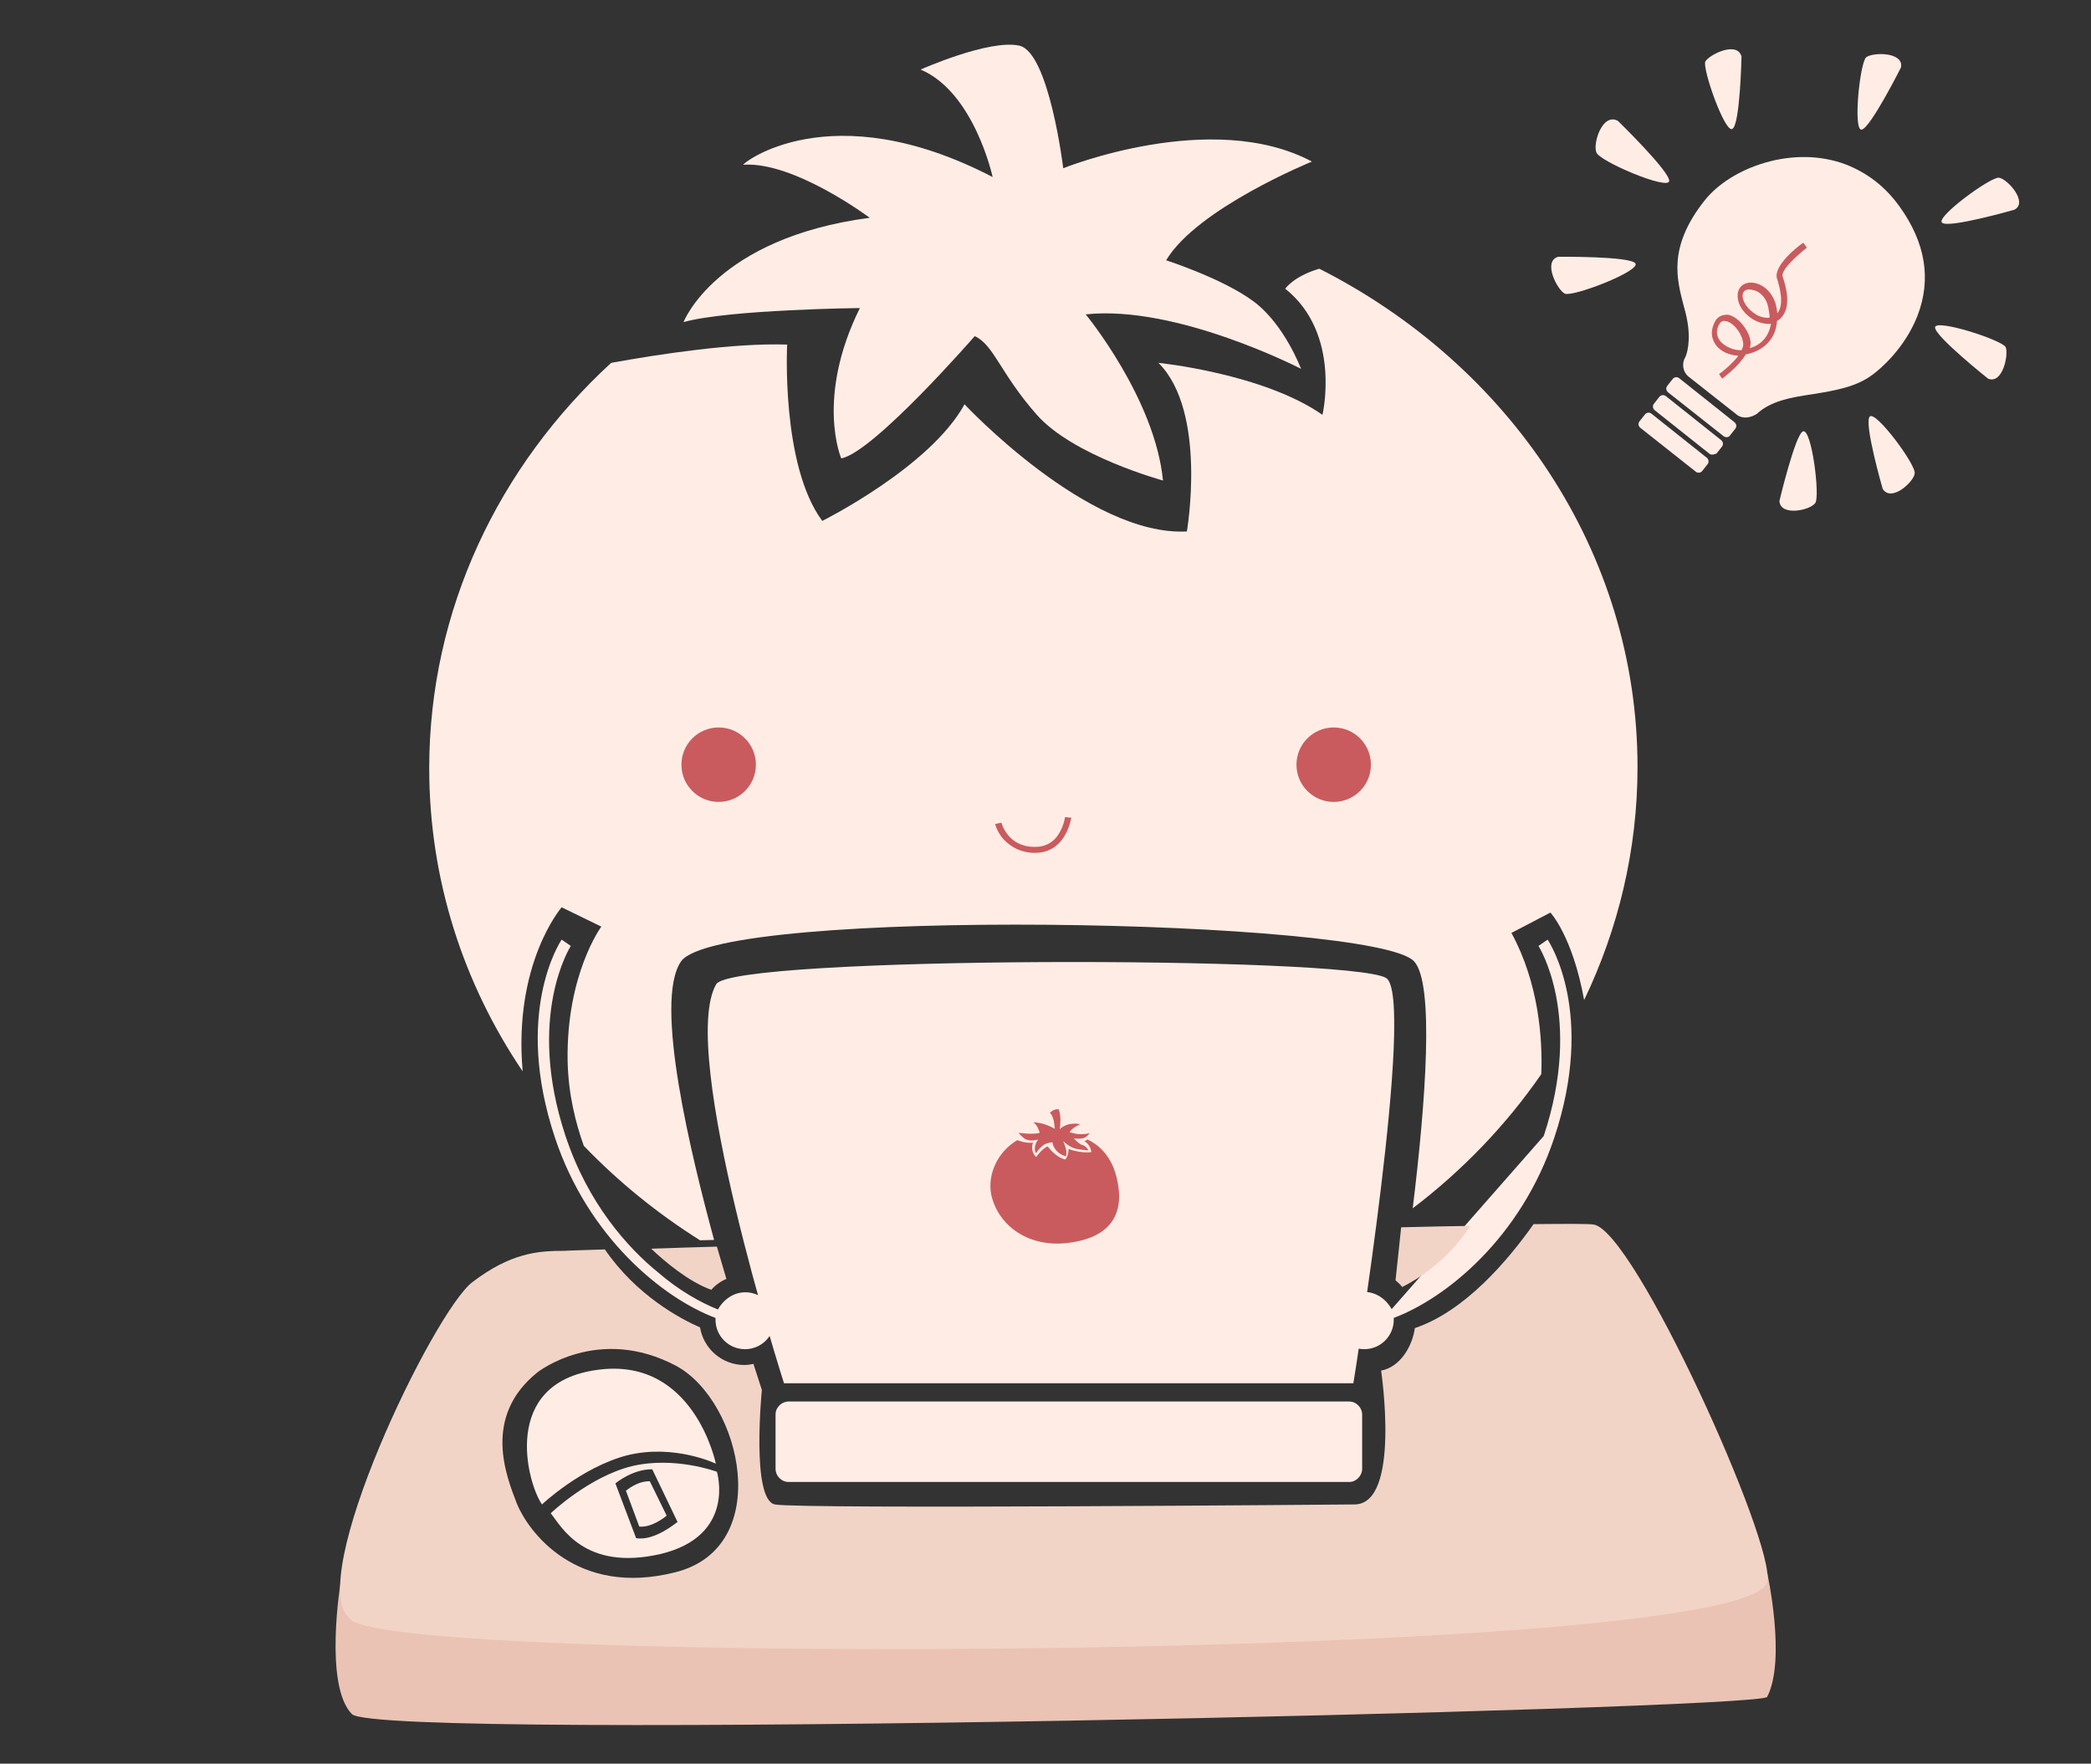 <?xml version="1.0" encoding="utf-8"?>
<!-- Generator: Adobe Illustrator 22.0.0, SVG Export Plug-In . SVG Version: 6.00 Build 0)  -->
<svg version="1.1" id="Layer_1" xmlns="http://www.w3.org/2000/svg" xmlns:xlink="http://www.w3.org/1999/xlink" x="0px" y="0px"
	 viewBox="0 0 595.3 502.1" style="enable-background:new 0 0 595.3 502.1;" xml:space="preserve">
<rect x="0" y="0" width="595.3" height="502.1" fill="#333333" stroke="none"/>
<style type="text/css">
	.st0{fill:#EAC3B5;}
	.st1{fill:#F2D4C7;}
	.st2{fill:#FFEDE5;}
	.st3{fill:#C95B5E;}
</style>
<g>
	<g>
		<g>
			<path class="st0" d="M97,450.3c0,0-4.9,29.5,3.2,37.7c7.9,7.9,400.9-1.3,402.9-4.9c5.5-10.6,0-35.4,0-35.4l-383.3,2.7L97,450.3
				L97,450.3z"/>
			<g>
				<path class="st1" d="M254.4,353.3C254.6,353.3,254.6,353.3,254.4,353.3C254.6,353.3,254.6,353.3,254.4,353.3z"/>
				<path class="st1" d="M249.2,353.5c1.8-0.1,3.4-0.1,5.2-0.2C252.7,353.3,250.9,353.5,249.2,353.5z"/>
				<path class="st1" d="M247.5,353.6c0.6,0,1.3,0,1.9-0.1C248.7,353.5,248.1,353.6,247.5,353.6z"/>
				<path class="st1" d="M273.1,352.7c0.2,0,0.5,0,0.7,0C273.6,352.7,273.3,352.7,273.1,352.7z"/>
				<path class="st1" d="M273.8,352.7c2.1-0.1,4-0.1,6.2-0.2C277.7,352.6,275.6,352.6,273.8,352.7z"/>
				<path class="st1" d="M242.5,353.7c1.8-0.1,3.2-0.1,4.9-0.2C245.8,353.6,244,353.7,242.5,353.7z"/>
				<path class="st1" d="M254.6,353.3c6-0.2,12.2-0.4,18.5-0.6C266.7,353,260.6,353.2,254.6,353.3z"/>
				<path class="st1" d="M214.5,388.3c0.2-0.1,0.5-0.1,0.6-0.2C214.9,388.2,214.8,388.3,214.5,388.3z"/>
				<path class="st1" d="M279.9,352.6c0.1,0,0.3,0,0.4,0C280.1,352.6,280,352.6,279.9,352.6z"/>
				<path class="st1" d="M214.4,388.3L214.4,388.3L214.4,388.3C214.5,388.3,214.4,388.3,214.4,388.3z"/>
				<path class="st1" d="M214.2,354.5c6.5-0.2,13.7-0.4,21-0.6C227.9,354.2,220.7,354.4,214.2,354.5z"/>
				<path class="st1" d="M235.2,354c0.9,0,1.9-0.1,2.8-0.1C237,353.8,236.2,353.8,235.2,354z"/>
				<path class="st1" d="M237.8,353.8c1,0,2.2-0.1,3.3-0.1C240.1,353.8,239.1,353.8,237.8,353.8z"/>
				<path class="st1" d="M241.2,353.8c0.4,0,0.9,0,1.1,0C242.1,353.7,241.6,353.8,241.2,353.8z"/>
				<path class="st1" d="M385.6,428.3c0,0-158.2,1.4-165,0c-6.8-1.4-3.7-32.6-3.7-32.6l-2.4-7.4c-0.9,0.2-1.8,0.3-2.6,0.3
					c-6.3,0-11.6-4.6-12.6-10.7c-5.7-2.5-18.1-9.1-27.1-22.2c-7.4,0.2-11.6,0.4-11.6,0.4c-7.5,0-15.2,0.6-26.1,8.9
					c-11,8.3-48.2,85.3-34.8,95.9c10.7,13.4,398.8,12,403.4-10.6c2.7-10.2-37.9-100.4-49.5-101.7c-1.5-0.2-7.7-0.2-17-0.1
					c-7.2,10.2-19.5,24.8-33.8,29.6c-0.7,5.2-4.2,11.1-9.6,12.1C393.2,390.3,398.9,428.3,385.6,428.3z M192.3,447.6
					c-28.3,7.2-41.9-11.7-45.1-19.4c-3-7.8-10-24.8,5.8-37.5c0,0,17.3-13.7,39.6-1.8C211.2,399.1,220.5,440.5,192.3,447.6z"/>
				<path class="st1" d="M387.8,349.6c0.1,0,0.1,0,0.2,0C388,349.6,388,349.6,387.8,349.6z"/>
				<path class="st1" d="M312.8,351.6c0.1,0,0.1,0,0.2,0H312.8z"/>
				<path class="st1" d="M313,351.6c4.3-0.1,8.6-0.2,12.8-0.4C321.6,351.4,317.4,351.5,313,351.6z"/>
				<path class="st1" d="M325.8,351.2c0.1,0,0.3,0,0.4,0C326.1,351.2,325.9,351.2,325.8,351.2z"/>
				<path class="st1" d="M280.3,352.6c10.7-0.3,21.6-0.6,32.6-0.9C301.9,352,291.1,352.3,280.3,352.6z"/>
				<path class="st1" d="M358.3,350.4c10.3-0.3,20.4-0.6,29.6-0.9C378.5,349.9,368.6,350.1,358.3,350.4z"/>
				<path class="st1" d="M358.1,350.4C358.1,350.4,358.3,350.4,358.1,350.4C358.3,350.4,358.1,350.4,358.1,350.4z"/>
				<path class="st1" d="M326.2,351.2c10.8-0.3,21.6-0.6,31.9-0.9C347.8,350.7,337.1,350.9,326.2,351.2z"/>
			</g>
			<g>
				<path class="st2" d="M375.6,76.5c-7.4,2.2-9.7,5.7-9.7,5.7c16.1,12.8,10.6,35.9,10.6,35.9c-16.9-11.8-46.7-14.8-46.7-14.8
					c14,13.9,8.1,48,8.1,48c-28.1,1.5-63.3-36.2-63.3-36.2c-9.8,17.9-40.5,33.2-40.5,33.2c-11.8-15.9-10-50.2-10-50.2
					c-15.1-0.5-35.7,2.6-50.1,5.2c-31.9,29.3-51.8,70.2-51.8,115.4c0,31.7,9.7,61.3,26.6,86.3c-2.7-30.8,11.1-46.7,11.1-46.7
					l11.3,5.5c0,0-10,13.5-9.6,38.2c0.2,9.8,2.4,18,4.6,24.2c9.8,10.2,21,19.3,33.1,26.9l4-0.1c-6.5-24-17.3-67.9-9.4-79.3
					c11.1-15.6,197.6-12.2,208.7,0c5.8,6.3,3.3,40-0.4,70.3c14.2-10.8,26.6-23.7,36.6-38.2c0.4-10-0.7-25.9-8.5-40.2l11.1-5.8
					c0,0,6.3,6.7,9.6,24.9c9.7-20.2,15.2-42.7,15.2-66.3C466.2,157,429.5,103.8,375.6,76.5z"/>
				<path class="st2" d="M282.6,50.4c0,0-5.2-24.1-20.5-30.6c0,0,19.5-8.7,28.1-6.8c8.5,1.9,12.5,34.9,12.5,34.9S345,30.8,373.5,46
					c0,0-32.7,13.3-41.5,28.1c0,0,16.4,5.3,25,11.8c8.7,6.5,13.4,19.1,13.4,19.1S335,86.7,309.1,89.5c0,0,19.7,23.9,22,47.3
					c0,0-25.7-7-36-18.8c-10.3-11.7-12.2-19.9-17.6-22.3c0,0-28.8,33.1-38,34.8c0,0-7.4-17.1,5.3-42.8c0,0-37.3,0.4-50.2,4
					c0,0,9.2-23.9,53-29.7c0,0-21.5-16.1-36-15.1C211,46.8,236.2,26.3,282.6,50.4z"/>
				<circle class="st3" cx="379.7" cy="217.7" r="10.6"/>
				<circle class="st3" cx="204.6" cy="217.7" r="10.6"/>
				<g>
					<path class="st3" d="M294.7,242.8c-0.1,0-0.2,0-0.4,0c-4.6-0.1-7.4-2.5-8.9-4.2c-1.6-2-2.1-4-2.1-4l1.8-0.4
						c0.1,0.3,1.8,6.8,9.3,6.9c3.1,0.1,5.7-1.3,7.2-4c1.3-2.2,1.6-4.3,1.6-4.5l1.8,0.2C304.9,233.1,303.5,242.8,294.7,242.8z"/>
				</g>
				<path class="st2" d="M212.2,367.9c-3.3,0-6.2,2-7.8,4.9c-5-2-11.1-5.4-17.1-10.6c-8.5-6.9-19.9-19.5-26.3-38.8
					c-11.3-34.1,1.4-53.9,1.5-54.1l-2.6-1.8c-0.6,0.9-13.7,21-1.9,56.4c9.5,28.5,30.8,45.7,45.7,51.3c0,0.2,0,0.4,0,0.5
					c0,4.6,3.7,8.4,8.4,8.4c4.6,0,8.4-3.7,8.4-8.4C220.6,371.7,216.8,367.9,212.2,367.9z"/>
				<path class="st2" d="M439.5,323.4c11.3-34.1-1.4-53.9-1.5-54.1l2.6-1.8c0.6,0.9,13.7,21,1.9,56.4c-9.5,28.5-30.8,45.7-45.7,51.3
					c0,0.2,0,0.4,0,0.5c0,4.6-3.7,8.4-8.4,8.4s-8.4-3.7-8.4-8.4c-0.1-4.1,3.8-7.9,8.4-7.9c3.3,0,6.2,2,7.8,4.9"/>
			</g>
			<g>
				<path class="st2" d="M384.2,421.9H224.5c-2.1,0-3.7-1.8-3.7-3.7v-15.5c0-2.1,1.8-3.7,3.7-3.7h159.6c2.1,0,3.7,1.8,3.7,3.7v15.5
					C387.8,420.1,386.1,421.9,384.2,421.9z"/>
				<path class="st2" d="M385.3,393.8H223.2c0,0-30.3-94.6-19.3-113.6c4.7-8.1,179.6-8.1,190.7-1.8
					C403.2,283.5,385.3,393.8,385.3,393.8z"/>
				<g>
					<path class="st3" d="M307.9,325.9c-0.9-0.4-2.2-1.8-2.2-1.8s0.9,0.2,2.4,0c1.3-0.2,2.1-1.5,2.1-1.5s-1,0.3-2.5,0.3
						s-3.2-0.6-3.2-0.6c0.9-1.4,3-2.2,3-2.2s-0.9-0.4-2.8-0.1c-1.3,0.2-2.5,0.9-3,1.5c0.1-0.6,0.2-1.6,0.2-2.6c0-2-0.5-3.1-0.5-3.1
						c-1.4-0.2-2.5,1-2.5,1s0.6,0.5,0.9,1.6c0.3,0.7,0.4,2.1,0.5,3c-3-1.9-6.2-1.9-6.2-1.9c1.3,0.6,1.9,3,1.9,3c-1.9,0.6-6,0-6,0
						s0.1,0.4,1.6,1.6c1.5,1.1,4,0.3,4,0.3s-0.6,0.5-0.9,1.9s0.3,2.1,0.3,2c0-0.1,0.6-1.1,1.8-2.1c1-0.9,2.8-1,2.8-1
						c0.7,3.4,3.9,4,3.9,4s0.1-0.7,0.1-1.4c0-0.7-0.9-2.9-0.9-2.9s1.6,1.5,3.1,2c1.8,0.5,4.1,0.6,4.1,0.6S309.2,326.1,307.9,325.9z"
						/>
					<path class="st3" d="M317.5,333.8c-1.6-5-4.7-7.9-7.9-9.4c-0.5,0.4-0.9,0.5-0.9,0.5c1.8,0.9,2,3.1,2,3.1
						c-3.2,0.4-6.5-0.9-6.5-0.9c0.1,1.9-0.9,3-0.9,3c-2.8-0.6-5-3.7-5-3.7c-1.5,0.4-3.3,3-3.3,3c-1.9-1.8-0.9-4.1-0.9-4.1
						c-1.8,0.2-3.3-0.3-4.5-0.7c-5.7,3.4-8.5,9.8-7.4,15.5c1.9,8.7,10.5,15.3,22.2,13.7C316.1,352.3,321,345.5,317.5,333.8z"/>
				</g>
			</g>
			<path class="st2" d="M204.1,419c0,0-12-4.5-24.2-1.6c-12.2,3-23.1,13.4-23.1,13.4c3,3.8,9.6,16.6,31.3,11.6
				C209.7,437.2,204.1,419,204.1,419z M181.1,437.9l-5.9-15.6c0,0,4.9-4.1,10.5-4l7.2,15C192.7,433.3,186.5,438.8,181.1,437.9z"/>
			<path class="st2" d="M154.3,428.3c0,0,11.2-10.6,24.3-14c13.4-3.3,25.2,2.4,25.2,2.4s-6.2-30.6-33.8-26.7
				C142.5,393.7,150,422.1,154.3,428.3z"/>
			<path class="st2" d="M178.2,424.4c0,0,3.2-2.8,6.8-2.7l4.8,9.8c0,0-4.1,3.5-7.8,3.1L178.2,424.4z"/>
		</g>
		<path class="st1" d="M398.9,349.4c-0.4,4.1-1,9.4-1.6,15.1l0,0c0.7,0.6,1.3,1.1,1.9,1.9c4-2,12.8-7.2,19.4-17.4
			C412.7,349.1,405.9,349.2,398.9,349.4L398.9,349.4z"/>
		<path class="st1" d="M204.1,354.9c-6.8,0.2-13.3,0.4-18.7,0.6c4,3.8,10.7,9.4,17.1,11.7c1.1-1.3,2.8-2.5,4.3-3.1l0,0L204.1,354.9z
			"/>
	</g>
	<g>
		<g>
			<path class="st2" d="M480.6,104.8l15.7,12.6c0,0,9.6-5.4,14.2-5.7c4.5-0.3,19.9-3.6,26-9.6s10.6-19.9,9-29s-10.9-27.5-33.9-27.5
				c-23,0-32.5,23.7-32.5,27.5c0,3.9,2.8,18.7,3.4,21.1C483.2,96.7,480.6,104.8,480.6,104.8z"/>
			<path class="st2" d="M490.6,124.1l-15.7-12.4c-0.6-0.5-0.7-1.3-0.2-1.9l1.5-1.9c0.5-0.6,1.3-0.7,1.9-0.2l15.7,12.5
				c0.6,0.5,0.7,1.3,0.2,1.9l-1.5,1.9C492.1,124.6,491.2,124.6,490.6,124.1z"/>
			<g>
				<path class="st2" d="M495.4,118.6c-0.4-0.2-0.7-0.3-1-0.6l-13.7-10.8c-1.6-1.3-2-3.7-0.9-5.5c0.3-0.6,1.8-4.5,0.4-11.2
					c-0.2-1.1-0.6-2.5-0.9-3.6c-1.9-7.4-4.5-16.5,5.9-29.7c7.5-9.6,25.5-16.1,40.5-10.3c6,2.4,11,6.2,15.1,11.9
					c7.4,10.3,9.1,20.7,5.1,31.1c-3.6,9.2-10.5,15.1-12.7,16.7c-4.7,3.6-10.9,4.6-17,5.6c-6.2,0.9-12,1.9-16,5.6
					C498.8,118.7,497,119.2,495.4,118.6z M524.4,49.6c-13.7-5.2-30.3,0.6-37,9.4c-9.4,12.1-7.2,20.1-5.4,27.1
					c0.3,1.3,0.7,2.6,0.9,3.7c1.8,8.5-0.6,13.2-0.7,13.3l-0.1,0.2c-0.3,0.5-0.3,1,0.2,1.4l13.7,10.8c0.5,0.3,1,0.3,1.4-0.2l0.1-0.2
					c4.6-4.4,11.2-5.4,17.6-6.3c5.6-0.9,11.6-1.9,15.6-5c2.6-1.9,24.1-19.6,7-43.7C534.5,55.3,529.9,51.8,524.4,49.6z"/>
			</g>
			<path class="st2" d="M486.7,129.2l-15.6-12.4c-0.6-0.5-0.7-1.3-0.2-1.9l1.5-1.9c0.5-0.6,1.3-0.7,1.9-0.2l15.7,12.5
				c0.6,0.5,0.7,1.3,0.2,1.9l-1.5,1.9C488.1,129.4,487.2,129.6,486.7,129.2z"/>
			<path class="st2" d="M482.8,134.3L467,121.8c-0.6-0.5-0.7-1.3-0.2-1.9l1.5-1.9c0.5-0.6,1.3-0.7,1.9-0.2l15.7,12.5
				c0.6,0.5,0.7,1.3,0.2,1.9l-1.5,1.9C484.1,134.7,483.3,134.7,482.8,134.3z"/>
			<g>
				<path class="st3" d="M490.3,107.8l-0.9-1.3c1.3-0.9,3.9-3.1,5.5-5.2c-2.5-0.2-4.7-1.1-6.1-2.7c-1.5-1.8-1.9-4-0.9-6.3
					c1-2.7,3-2.7,4.1-2.7c3.1,0.6,6.3,5,6.4,8c0,0.5-0.1,0.9-0.2,1.5c3.5-1,5.4-3.6,6-6.9c-1.1,0.1-2.6-0.1-4-0.7
					c-2.6-1.1-5.4-3.9-5.5-7.1c-0.1-2,1-3.6,3.1-3.9c3-0.4,6.6,1.9,7.8,6.3c0.2,0.9,0.3,1.5,0.4,2.4c2.1-2.6,0.6-7.7-0.1-9.9
					c-1.1-3.6,5.9-9.2,7.5-10.2l1,1.4c-3.1,2.5-7.4,6.4-6.9,8.2c0.9,2.7,2.9,9.2-1,12.3c-0.2,0.1-0.4,0.2-0.6,0.4
					c-0.3,4.5-3,7.8-7.6,9.2c-0.4,0.1-0.9,0.2-1.3,0.3C495,104.3,490.9,107.3,490.3,107.8z M491.7,91.5c-0.2,0-0.3-0.1-0.5-0.1
					c-0.6-0.1-1.3-0.1-2,1.4c-0.9,2-0.1,3.6,0.7,4.5c1.3,1.4,3.7,2.5,5.9,2.4c0.3-0.6,0.5-1.1,0.5-1.8
					C496.1,95.3,493.9,92.2,491.7,91.5z M499.6,82.7c-0.7-0.2-1.3-0.3-1.9-0.3c-0.7,0.1-1.6,0.5-1.6,1.9c0.2,2.5,2.5,4.6,4.5,5.6
					c1.1,0.5,2.5,0.7,3.2,0.5c0-0.9-0.2-1.9-0.4-3C502.9,84.9,501.2,83.2,499.6,82.7z"/>
			</g>
		</g>
	</g>
	<g>
		<path class="st2" d="M443.6,73.1c0,0,20.6-0.2,22,1.9c1.4,2.2-17.8,9.6-20.1,8.6C443.4,82.6,439.1,74.4,443.6,73.1z"/>
		<path class="st2" d="M460.6,34.4c0,0,15.1,14.7,14.6,17.2s-19.9-5.7-20.7-8.2C453.4,41.1,456.1,32,460.6,34.4z"/>
		<path class="st2" d="M495.8,16.1c0,0-0.4,19.4-2.6,20.6c-2.1,1.3-8.6-17.1-7.7-19.2C486.7,15.5,494.6,11.6,495.8,16.1z"/>
		<path class="st2" d="M573.5,59.7c0,0-18.8,5.4-20.6,3.7c-1.9-1.6,14-13.2,16.2-12.8C571.5,50.9,577.5,57.6,573.5,59.7z"/>
		<path class="st2" d="M566,107.8c0,0-15.2-12.1-15.1-14.6s18.8,3.5,20.1,5.6C571.9,100.8,570.2,109.5,566,107.8z"/>
		<path class="st2" d="M536,139.2c0,0-5.4-18.7-3.7-20.6c1.6-1.9,13.3,13.8,12.8,16.2C544.9,137.1,538.5,143.1,536,139.2z"/>
		<path class="st2" d="M506.6,142.6c0,0,4.5-18.9,6.7-19.8c2.5-0.9,4.9,18.6,3.5,20.4C515.4,145.3,506.8,147.1,506.6,142.6z"/>
		<path class="st2" d="M541.2,19.2c0,0-8.7,17.3-11.2,17.7s-0.5-19.1,1.3-20.6C533.3,14.8,542.1,14.8,541.2,19.2z"/>
	</g>
</g>
</svg>
